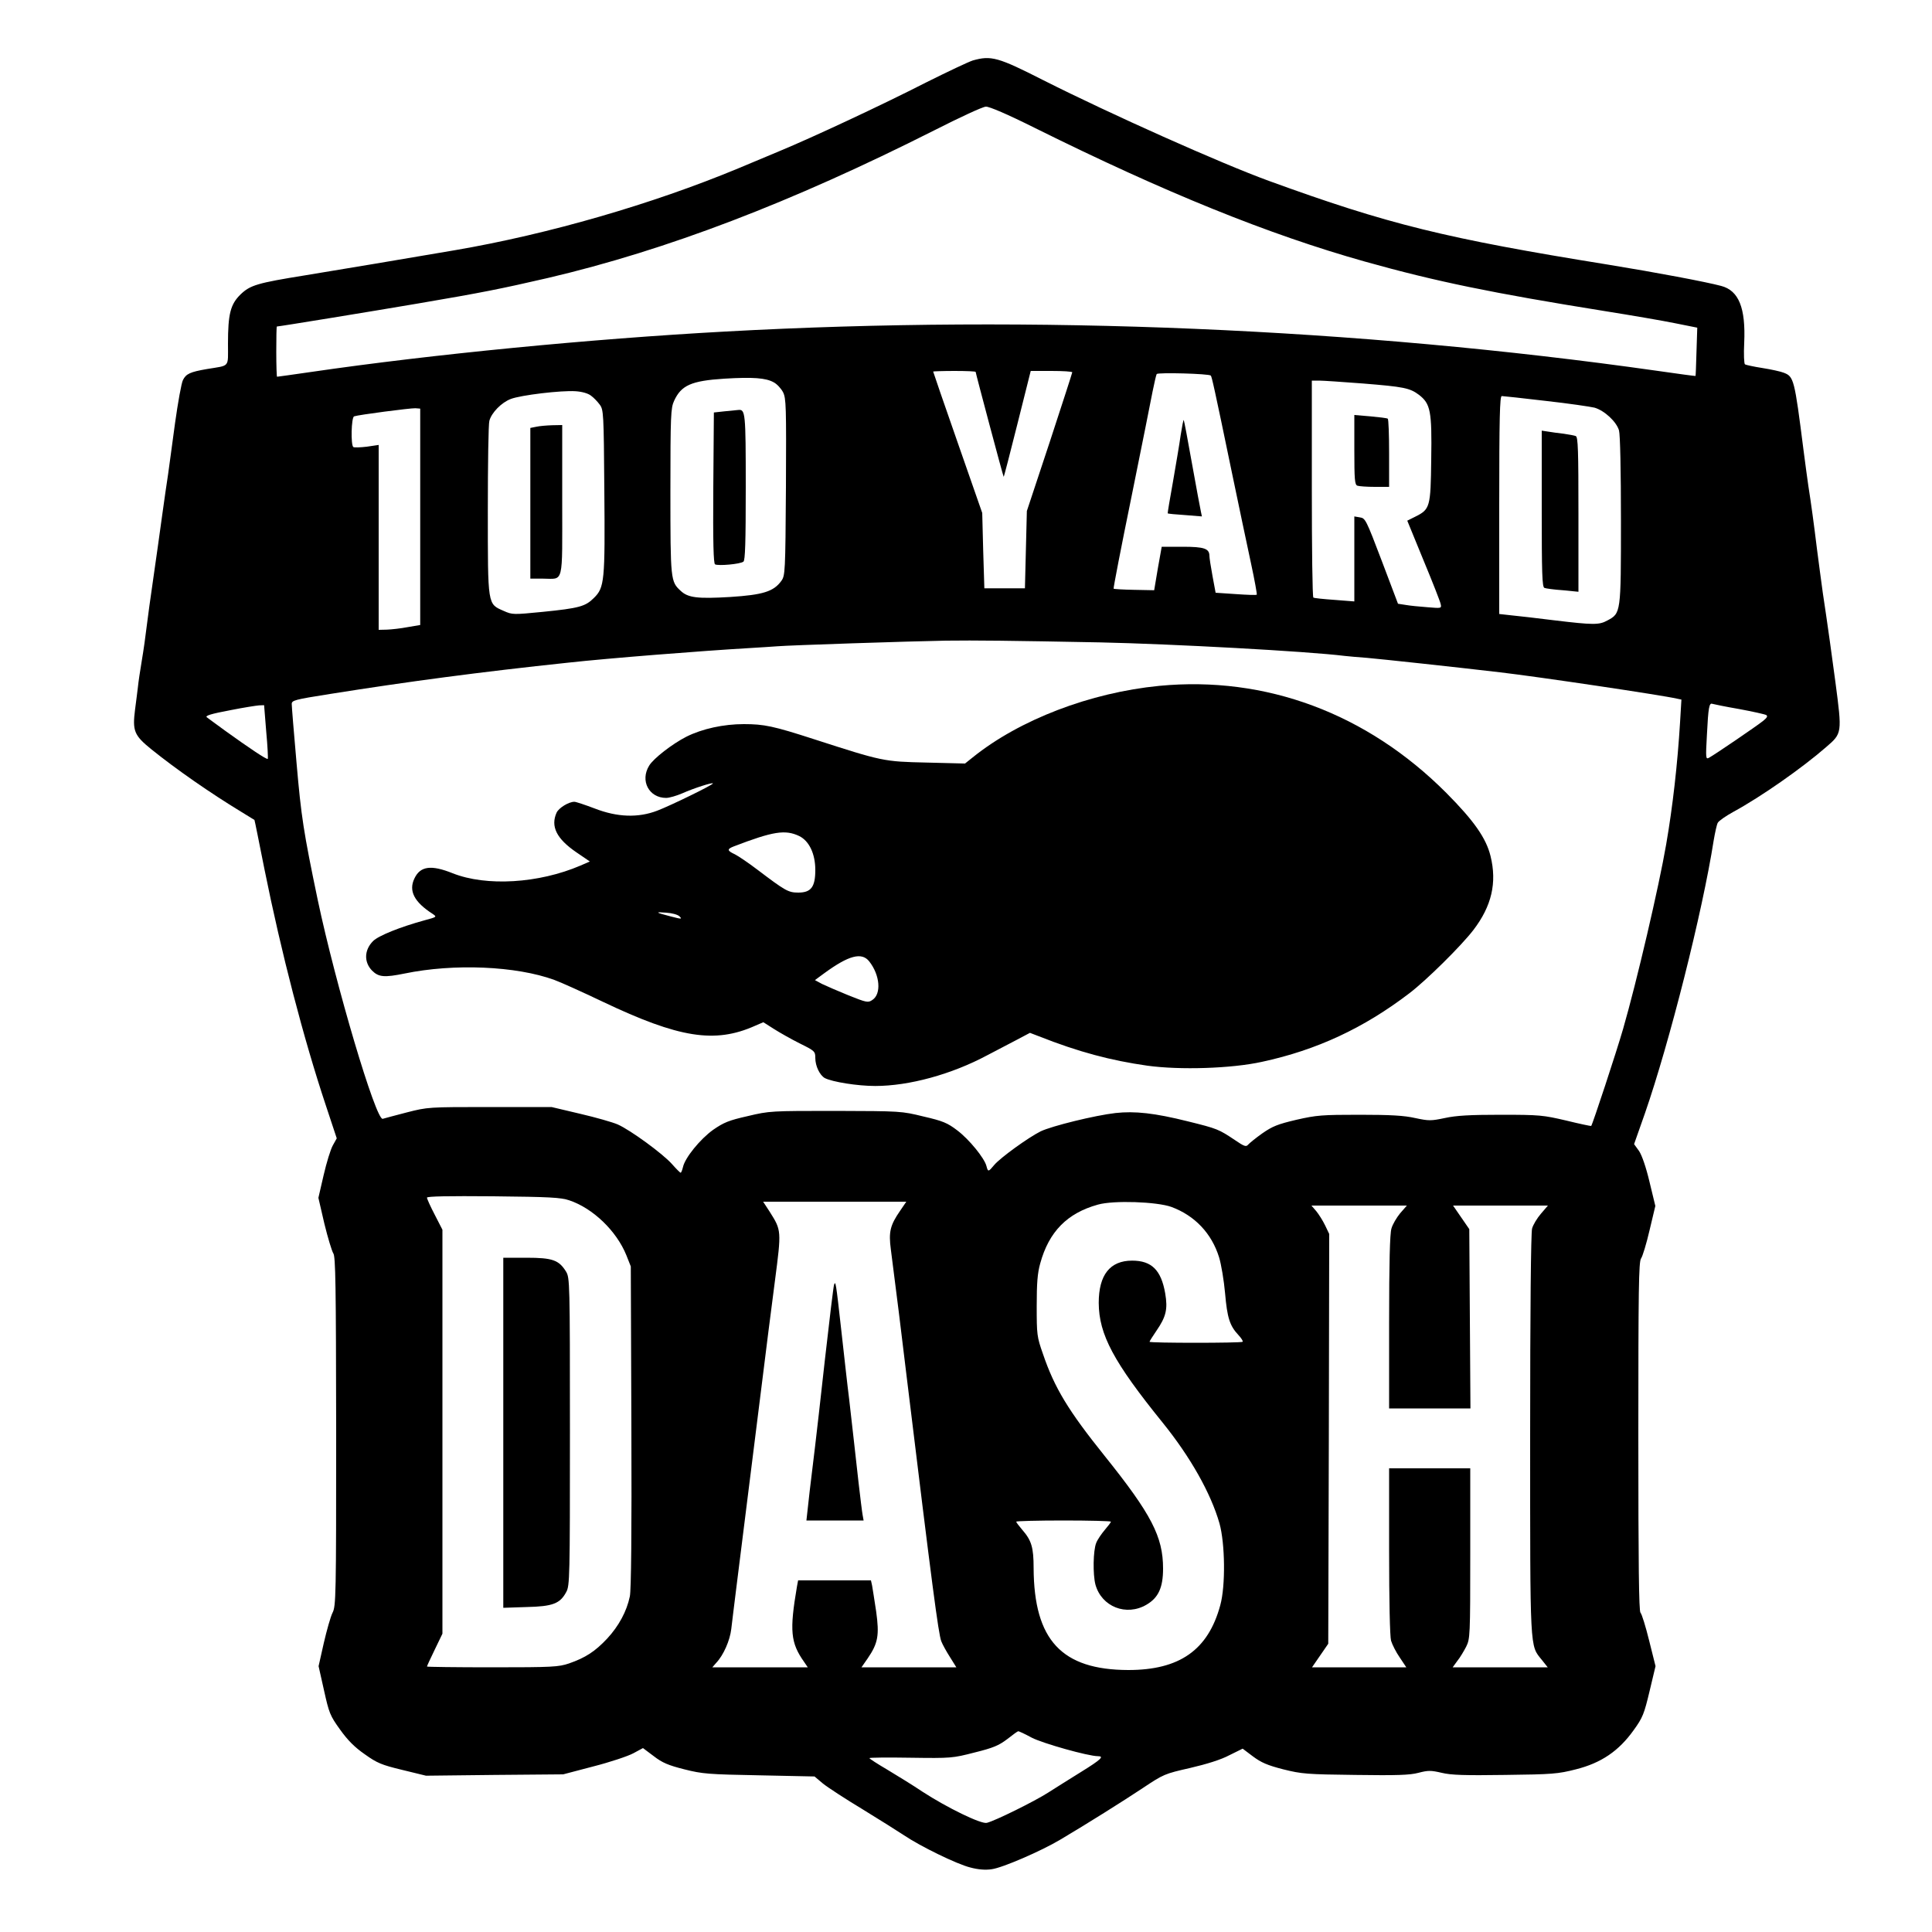 <?xml version="1.0" standalone="no"?>
<!DOCTYPE svg PUBLIC "-//W3C//DTD SVG 20010904//EN"
 "http://www.w3.org/TR/2001/REC-SVG-20010904/DTD/svg10.dtd">
<svg version="1.0" xmlns="http://www.w3.org/2000/svg"
 width="1000pt" height="1000pt" viewBox="0 0 1000 1000"
 preserveAspectRatio="xMidYMid meet">
<g transform="translate(0,1000) scale(0.1,-0.1)"
fill="#000000" stroke="none">
<path d="M5035 9687 c-22 -7 -130 -58 -240 -113 -233 -119 -589 -285 -760
-356 -66 -28 -163 -68 -215 -90 -443 -184 -980 -340 -1465 -423 -240 -41 -603
-102 -775 -130 -249 -40 -285 -51 -335 -99 -52 -51 -65 -100 -65 -256 0 -125
12 -110 -108 -130 -88 -15 -109 -25 -125 -57 -8 -15 -26 -116 -41 -223 -14
-107 -31 -226 -36 -265 -6 -38 -20 -135 -31 -215 -11 -80 -31 -224 -45 -320
-14 -96 -30 -211 -35 -254 -5 -44 -16 -122 -25 -175 -9 -53 -18 -114 -20 -136
-3 -22 -9 -75 -15 -118 -14 -110 -5 -133 84 -205 129 -104 306 -227 464 -323
37 -23 69 -42 70 -43 1 0 24 -116 52 -256 87 -432 202 -875 318 -1223 l56
-169 -20 -36 c-12 -21 -33 -90 -48 -155 l-27 -117 31 -134 c18 -74 39 -142 46
-153 12 -15 14 -163 15 -921 0 -860 -1 -905 -19 -940 -10 -20 -30 -91 -45
-156 l-27 -120 28 -125 c26 -117 31 -131 83 -203 40 -56 76 -92 128 -128 63
-45 86 -55 194 -81 l123 -30 355 4 355 3 156 41 c86 22 179 53 207 68 l50 27
56 -42 c44 -34 75 -47 158 -68 95 -24 125 -26 388 -31 l286 -6 44 -37 c25 -20
117 -80 205 -133 88 -54 185 -115 215 -135 83 -56 273 -149 342 -166 41 -11
79 -14 111 -9 55 7 256 94 355 153 140 83 323 198 427 267 108 72 113 74 245
104 86 20 160 43 203 66 l69 34 53 -40 c43 -32 75 -46 157 -67 96 -24 122 -26
373 -29 215 -3 282 -1 327 11 50 13 64 13 120 0 49 -12 120 -14 328 -11 245 3
273 5 367 29 131 33 222 95 299 203 47 65 54 84 82 201 l31 130 -33 132 c-18
73 -38 138 -45 145 -8 8 -11 246 -11 912 0 763 2 904 14 921 8 11 28 77 44
146 l30 126 -30 124 c-18 76 -39 137 -54 160 l-26 36 56 159 c127 366 298
1042 356 1413 7 41 16 82 21 91 5 10 41 35 81 57 145 79 356 227 480 335 83
72 83 70 48 337 -10 79 -45 330 -65 460 -7 52 -21 154 -30 225 -17 139 -30
234 -45 330 -5 33 -16 116 -25 185 -47 369 -50 381 -103 401 -15 6 -64 17
-109 24 -45 7 -86 16 -91 19 -5 3 -7 53 -4 112 8 180 -28 270 -119 294 -78 21
-338 70 -584 110 -844 136 -1140 209 -1758 434 -247 90 -818 345 -1167 521
-234 119 -270 129 -365 102z m323 -350 c673 -334 1209 -551 1707 -691 367
-103 660 -163 1240 -256 138 -22 302 -50 365 -63 l115 -23 -4 -125 c-2 -68 -4
-125 -5 -125 0 -1 -91 11 -201 27 -1551 220 -3218 291 -4820 203 -698 -38
-1520 -118 -2143 -209 -96 -14 -176 -25 -178 -25 -2 0 -4 59 -4 130 0 72 1
130 3 130 11 0 477 76 730 119 335 57 429 76 672 132 615 144 1261 391 2000
764 132 67 252 123 268 123 17 1 111 -39 255 -111z m-308 -1262 c0 -7 142
-540 145 -543 1 -2 33 121 71 273 l69 275 107 0 c60 0 108 -3 108 -7 0 -3 -53
-167 -117 -362 l-118 -356 -5 -200 -5 -200 -105 0 -105 0 -6 195 -5 195 -127
364 c-70 200 -127 366 -127 368 0 1 50 3 110 3 61 0 110 -2 110 -5z m1217 -19
c5 -5 17 -56 108 -496 36 -173 81 -387 100 -475 19 -88 32 -161 30 -163 -2 -3
-51 -1 -109 3 l-104 7 -16 86 c-9 48 -16 95 -16 104 0 39 -27 48 -139 48
l-108 0 -20 -112 -19 -113 -103 2 c-57 1 -105 4 -107 6 -2 2 39 215 92 473 52
258 102 505 110 549 9 44 18 84 21 89 6 9 271 2 280 -8z m-2262 -35 c17 -9 38
-32 48 -51 16 -32 17 -72 15 -492 -3 -442 -4 -457 -24 -485 -40 -55 -95 -72
-265 -83 -169 -10 -218 -4 -256 32 -52 48 -53 55 -53 515 0 394 2 431 19 468
37 81 89 104 260 115 149 9 215 4 256 -19z m3050 -6 c211 -17 242 -23 290 -59
59 -46 67 -83 63 -333 -3 -250 -6 -259 -84 -298 l-40 -20 84 -205 c47 -113 87
-215 89 -227 5 -22 3 -22 -68 -16 -41 3 -92 8 -114 12 l-39 6 -84 222 c-81
213 -85 221 -113 225 l-29 5 0 -220 0 -220 -102 8 c-57 4 -106 9 -110 12 -5 2
-8 256 -8 564 l0 559 38 0 c20 0 123 -7 227 -15z m-3996 -63 c14 -10 34 -31
45 -46 20 -27 21 -42 24 -444 4 -470 1 -503 -54 -557 -44 -44 -76 -53 -265
-72 -153 -15 -157 -15 -202 5 -84 37 -82 24 -82 522 0 239 3 447 8 462 11 42
63 95 111 113 52 20 261 45 335 40 33 -2 65 -11 80 -23z m4941 -27 c118 -13
232 -30 253 -35 52 -15 114 -73 127 -118 6 -23 10 -207 10 -467 0 -481 0 -479
-71 -517 -42 -23 -72 -23 -272 1 -89 11 -190 23 -224 26 l-63 7 0 564 c0 450
3 564 13 564 7 0 109 -11 227 -25z m-5825 -600 l0 -560 -65 -11 c-36 -7 -84
-12 -107 -13 l-43 -1 0 478 0 479 -61 -9 c-33 -4 -65 -5 -70 -2 -14 9 -11 154
4 159 22 8 291 43 317 42 l25 -2 0 -560z m3520 -650 c371 -8 1073 -46 1265
-70 19 -2 71 -7 115 -10 70 -6 461 -48 690 -75 198 -23 836 -118 914 -136 l24
-5 -7 -117 c-13 -215 -38 -437 -72 -633 -37 -216 -152 -709 -223 -955 -34
-118 -158 -494 -165 -502 -2 -1 -60 11 -129 28 -120 28 -137 30 -339 30 -160
0 -231 -4 -290 -17 -72 -15 -82 -15 -153 0 -57 13 -127 17 -288 17 -194 0
-222 -2 -327 -26 -98 -23 -124 -34 -176 -70 -34 -24 -67 -51 -74 -59 -10 -12
-20 -9 -68 24 -84 56 -90 59 -244 97 -172 43 -274 54 -374 43 -106 -12 -330
-67 -388 -95 -64 -32 -208 -136 -240 -174 -30 -36 -32 -37 -40 -6 -10 41 -90
139 -151 185 -51 39 -75 49 -175 72 -114 28 -118 28 -455 29 -334 0 -342 0
-455 -27 -98 -22 -124 -33 -179 -71 -67 -48 -146 -145 -156 -193 -4 -16 -9
-29 -12 -29 -3 0 -23 20 -45 45 -47 53 -215 176 -281 205 -25 11 -112 36 -194
55 l-148 35 -320 0 c-318 0 -321 0 -430 -28 -60 -16 -116 -30 -124 -33 -35
-10 -243 691 -336 1131 -74 354 -86 433 -110 710 -14 157 -25 294 -25 306 0
19 14 23 198 52 402 64 778 114 1232 162 208 23 691 61 930 75 63 4 133 8 155
10 56 5 688 26 870 29 154 2 332 0 800 -9z m3307 -345 c70 -13 133 -27 140
-31 9 -6 4 -14 -17 -31 -31 -25 -248 -173 -279 -190 -17 -9 -18 -5 -11 119 7
143 12 166 28 160 7 -2 69 -15 139 -27z m-7624 -117 c7 -75 10 -138 8 -141 -5
-5 -96 56 -221 146 -49 36 -92 67 -94 69 -12 8 19 18 126 38 65 13 130 23 144
24 l26 1 11 -137z m1569 -2426 c122 -41 244 -158 295 -284 l23 -58 3 -830 c2
-544 -1 -847 -8 -878 -16 -77 -57 -153 -117 -218 -63 -67 -112 -99 -198 -129
-54 -18 -84 -20 -397 -20 -186 0 -338 2 -338 4 0 3 18 42 40 87 l40 83 0 1045
0 1046 -40 78 c-22 42 -40 82 -40 88 0 7 109 9 343 7 292 -3 350 -6 394 -21z
m1712 -54 c-52 -75 -60 -110 -48 -200 24 -185 60 -473 83 -668 131 -1076 163
-1320 178 -1360 6 -16 27 -54 45 -82 l33 -53 -246 0 -245 0 32 46 c54 79 61
120 44 243 -9 58 -18 118 -21 134 l-6 27 -188 0 -189 0 -6 -32 c-39 -229 -33
-291 37 -390 l19 -28 -247 0 -247 0 20 23 c38 40 71 116 78 175 4 31 15 127
26 212 21 166 63 505 129 1030 22 179 54 431 71 560 34 262 34 261 -27 358
l-34 52 371 0 370 0 -32 -47z m1404 20 c122 -45 209 -138 247 -261 11 -36 25
-119 31 -186 11 -127 24 -168 69 -216 15 -16 25 -32 22 -35 -7 -7 -482 -7
-482 0 0 3 16 28 35 56 51 74 60 113 46 195 -21 120 -70 169 -171 169 -115 0
-173 -74 -173 -219 1 -164 77 -306 332 -621 142 -176 248 -363 293 -520 29
-104 32 -323 4 -424 -63 -232 -211 -335 -476 -335 -345 1 -488 155 -490 527 0
108 -11 144 -59 199 -17 20 -31 38 -31 42 0 3 110 6 245 6 135 0 245 -3 245
-6 0 -4 -14 -22 -31 -42 -17 -20 -38 -50 -45 -68 -16 -39 -18 -163 -4 -216 32
-115 160 -165 264 -104 62 36 86 89 86 187 0 165 -60 281 -303 584 -187 233
-259 351 -319 528 -31 88 -32 99 -32 247 0 119 4 170 18 220 45 165 140 261
299 305 81 23 305 15 380 -12z m1184 -33 c-18 -22 -39 -57 -45 -79 -8 -26 -12
-175 -12 -485 l0 -446 210 0 211 0 -3 464 -3 464 -42 61 -42 61 245 0 246 0
-36 -42 c-20 -23 -41 -58 -46 -77 -6 -23 -10 -417 -10 -1067 0 -1131 -2 -1088
60 -1165 l31 -39 -246 0 -246 0 24 33 c14 17 34 51 46 74 20 41 21 54 21 483
l0 440 -210 0 -210 0 0 -427 c0 -262 4 -442 10 -465 6 -20 26 -60 45 -87 l34
-51 -244 0 -244 0 42 61 42 61 3 1060 2 1061 -21 44 c-12 25 -33 58 -46 74
l-25 29 247 0 247 0 -35 -40z m-1907 -2714 c58 -30 293 -96 343 -96 34 0 15
-18 -85 -80 -57 -35 -134 -84 -172 -108 -70 -45 -274 -146 -318 -157 -29 -8
-207 79 -333 161 -49 33 -132 84 -182 114 -51 30 -93 57 -93 60 0 3 96 4 214
2 209 -3 217 -2 330 27 97 24 125 36 169 69 29 23 54 41 57 41 3 1 35 -14 70
-33z"/>
<path d="M6111 7747 c-6 -45 -25 -154 -40 -242 -16 -88 -28 -161 -27 -162 1
-2 42 -6 90 -9 l87 -7 -5 24 c-3 13 -24 125 -46 248 -22 123 -41 225 -43 227
-2 2 -9 -34 -16 -79z"/>
<path d="M3750 7871 l-55 -6 -3 -389 c-2 -285 1 -392 9 -397 16 -9 131 1 147
14 9 7 12 97 12 386 0 388 -2 403 -39 399 -9 -1 -41 -4 -71 -7z"/>
<path d="M7010 7672 c0 -155 2 -181 16 -186 9 -3 49 -6 90 -6 l74 0 0 174 c0
96 -3 177 -7 179 -5 3 -45 8 -90 12 l-83 7 0 -180z"/>
<path d="M2775 7791 l-30 -6 0 -390 0 -390 65 0 c110 0 100 -41 100 405 l0
390 -52 -1 c-29 -1 -66 -4 -83 -8z"/>
<path d="M7980 7367 c0 -334 2 -406 14 -410 7 -3 50 -9 95 -12 l81 -8 0 401
c0 330 -2 401 -14 405 -7 3 -35 8 -62 12 -27 3 -64 8 -81 11 l-33 5 0 -404z"/>
<path d="M6000 6450 c-357 -35 -723 -175 -965 -370 l-40 -32 -200 5 c-221 5
-226 6 -582 121 -210 68 -258 78 -363 78 -105 0 -215 -24 -297 -65 -73 -37
-171 -113 -193 -150 -48 -78 -1 -167 88 -167 16 0 54 11 84 24 58 26 158 58
158 51 0 -8 -222 -116 -288 -141 -99 -38 -207 -34 -323 11 -50 19 -98 35 -106
35 -29 0 -80 -31 -92 -56 -32 -71 -1 -135 103 -206 l69 -47 -48 -21 c-217 -93
-488 -109 -662 -40 -112 45 -168 37 -198 -27 -31 -64 -1 -122 94 -183 23 -16
23 -16 -40 -33 -128 -35 -240 -80 -268 -108 -46 -46 -48 -109 -5 -153 34 -34
64 -36 168 -15 256 53 578 39 775 -33 31 -11 144 -62 251 -113 395 -188 580
-217 787 -125 l44 19 55 -35 c30 -19 90 -53 134 -75 77 -38 80 -41 80 -75 0
-42 23 -89 49 -104 39 -20 169 -41 261 -41 175 0 395 60 580 159 47 25 116 61
153 80 l68 36 47 -18 c205 -81 371 -125 561 -152 168 -23 434 -15 593 20 283
61 526 174 763 355 88 67 268 245 331 327 95 124 123 245 89 383 -23 93 -85
182 -229 327 -411 412 -935 607 -1486 554z m-1864 -777 c52 -25 84 -92 84
-176 0 -88 -22 -117 -88 -117 -52 0 -67 9 -211 118 -46 35 -99 71 -117 80 -41
19 -42 27 -6 41 203 78 266 88 338 54z m-619 -416 c15 -15 11 -15 -43 -1 -82
21 -87 25 -26 20 31 -2 60 -10 69 -19z m982 -233 c56 -71 64 -169 16 -200 -22
-15 -30 -13 -123 24 -54 22 -116 49 -137 59 l-37 20 49 36 c126 92 193 110
232 61z"/>
<path d="M2605 2584 l0 -906 120 4 c137 3 174 18 206 78 18 33 19 73 19 830 0
776 -1 796 -20 828 -37 60 -70 72 -205 72 l-120 0 0 -906z"/>
<path d="M4317 3350 c-3 -8 -24 -181 -47 -385 -22 -203 -46 -406 -51 -450 -5
-44 -18 -149 -28 -232 l-17 -153 148 0 148 0 -5 28 c-3 15 -12 90 -21 167 -18
165 -30 265 -49 435 -9 69 -26 226 -40 350 -29 260 -30 261 -38 240z"/>
</g>
</svg>
